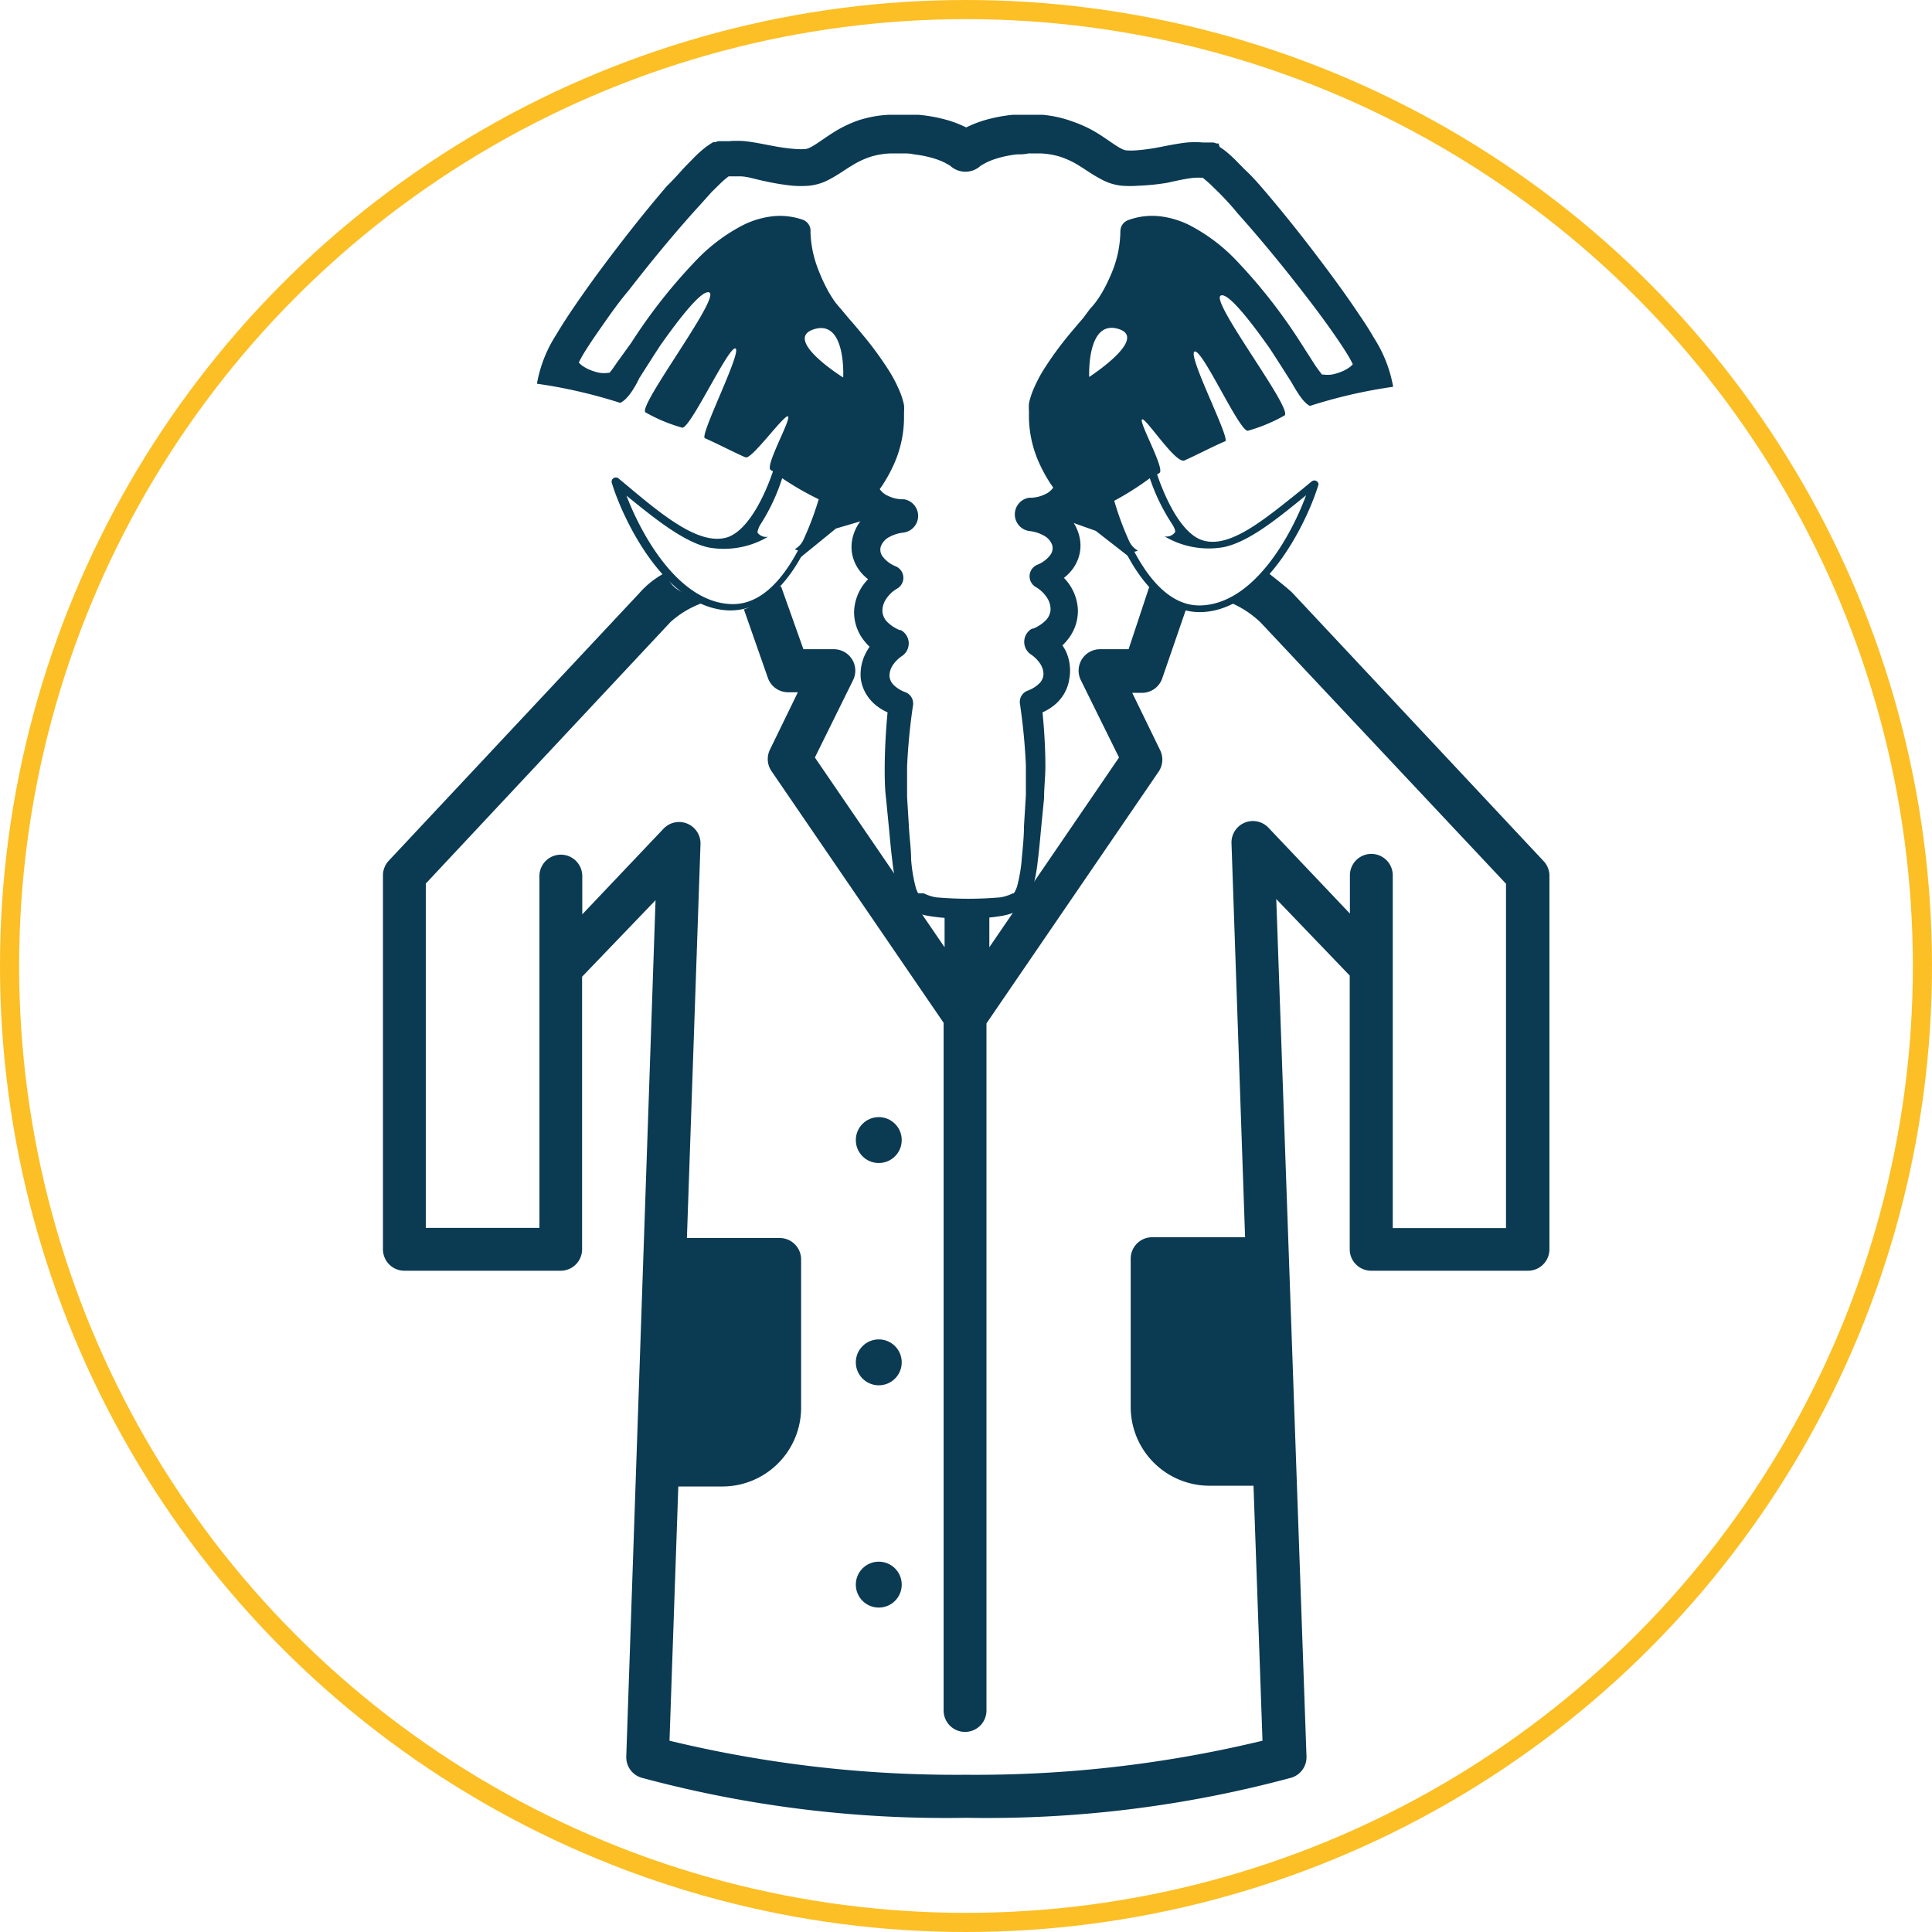 <svg xmlns="http://www.w3.org/2000/svg" viewBox="0 0 101 101"><title>cappotto</title><g id="Livello_2" data-name="Livello 2"><g id="Livello_1-2" data-name="Livello 1"><path d="M68.84,25.16a.22.22,0,0,0-.26,0l-.52.43c-2,1.6-3.79,3.11-5.21,2.65-1.21-.4-2.06-2.55-2.36-3.44l.12-.07c.32-.19-1.07-2.63-.91-2.8s1.75,2.34,2.22,2.14,1.67-.82,2.13-1c.29-.12-2-4.53-1.6-4.69s2.33,4.16,2.78,4.14a8.54,8.54,0,0,0,1.92-.8c.48-.31-3.92-6-3.33-6.27.39-.18,1.63,1.45,2.55,2.75l.37.57.74,1.16c.13.2.58,1.1,1,1.29a26.36,26.36,0,0,1,4.35-1,6.92,6.92,0,0,0-1-2.55c-.24-.42-.5-.82-.76-1.2-.52-.78-1.05-1.52-1.6-2.26-1.1-1.48-2.23-2.92-3.44-4.33-.3-.35-.61-.7-.94-1l-.51-.52a6.49,6.49,0,0,0-.6-.53l-.22-.15L63.7,7.5l-.1,0-.16-.05-.08,0h-.1l-.13,0-.24,0a5.11,5.11,0,0,0-.85,0c-.52.06-1,.16-1.41.24a10.37,10.37,0,0,1-1.23.17,3.67,3.67,0,0,1-.53,0,.81.81,0,0,1-.27-.1c-.26-.13-.64-.42-1.06-.69a6.51,6.51,0,0,0-1.45-.71A6.11,6.11,0,0,0,54.49,6c-.27,0-.52,0-.77,0s-.5,0-.76,0a8,8,0,0,0-1.54.3,5.75,5.75,0,0,0-.78.3l-.13.06-.13-.06a5.75,5.75,0,0,0-.78-.3A8,8,0,0,0,48,6c-.26,0-.51,0-.76,0s-.5,0-.77,0a6.11,6.11,0,0,0-1.62.3A6.51,6.51,0,0,0,43.45,7c-.42.27-.8.56-1.06.69a.81.81,0,0,1-.27.1,3.66,3.66,0,0,1-.53,0,10.36,10.36,0,0,1-1.23-.17c-.44-.08-.89-.18-1.41-.24a5.11,5.11,0,0,0-.85,0l-.24,0-.13,0h-.1l-.08,0-.16.05-.1,0-.15.09-.22.15a6.49,6.49,0,0,0-.6.53l-.51.52c-.32.35-.63.7-.94,1-1.21,1.41-2.34,2.85-3.44,4.33-.55.74-1.08,1.49-1.6,2.26-.26.39-.51.78-.76,1.2a6.92,6.92,0,0,0-1,2.55,26.36,26.36,0,0,1,4.35,1c.46-.19.91-1.09,1-1.29l.74-1.16.37-.57c.92-1.3,2.16-2.93,2.55-2.75.59.27-3.8,6-3.33,6.27a8.54,8.54,0,0,0,1.92.8c.45,0,2.43-4.3,2.78-4.14s-1.9,4.57-1.6,4.69c.46.19,1.81.88,2.13,1s2.06-2.31,2.22-2.14-1.23,2.61-.91,2.8l.12.07c-.3.89-1.15,3-2.36,3.44-1.41.46-3.25-1-5.21-2.65l-.52-.43a.22.22,0,0,0-.34.23c.5,1.69,2.69,6.55,6.11,6.68h.11c1.42,0,2.73-1,3.79-3a15.14,15.14,0,0,0,1.12-2.8.77.77,0,0,0,.33,0c.19,0,.46-.35.75-.77a1.77,1.77,0,0,0,.19.78A2.35,2.35,0,0,0,45,27l.11.09a2.33,2.33,0,0,0-.56,1.13,2,2,0,0,0,.05.95,2.15,2.15,0,0,0,.44.79,2.5,2.5,0,0,0,.34.32,2.89,2.89,0,0,0-.2.23,2.54,2.54,0,0,0-.53,1.45,2.39,2.39,0,0,0,.52,1.53,3,3,0,0,0,.29.32,3,3,0,0,0-.16.26A2.42,2.42,0,0,0,45,35.49a2.13,2.13,0,0,0,.25.74,2.25,2.25,0,0,0,.47.58,2.7,2.7,0,0,0,.68.43c-.09.93-.14,1.87-.15,2.82,0,.56,0,1.12.07,1.68l.16,1.63c.05.54.1,1.09.17,1.65a8.65,8.65,0,0,0,.35,1.7,2.34,2.34,0,0,0,.22.46,1.32,1.32,0,0,0,.2.25l.14.11.12.07a3.16,3.16,0,0,0,.91.28,9.43,9.43,0,0,0,1.72.12l.14,0,.14,0a9.43,9.43,0,0,0,1.72-.12,3.16,3.16,0,0,0,.91-.28l.12-.07.14-.11a1.33,1.33,0,0,0,.2-.25,2.34,2.34,0,0,0,.22-.46,8.65,8.65,0,0,0,.35-1.7c.07-.55.12-1.1.17-1.65l.16-1.63c0-.56.07-1.12.07-1.68,0-.95-.06-1.89-.15-2.82a2.7,2.7,0,0,0,.68-.43,2.25,2.25,0,0,0,.47-.58,2.13,2.13,0,0,0,.25-.74A2.42,2.42,0,0,0,55.7,34a3,3,0,0,0-.16-.26,3,3,0,0,0,.29-.32,2.39,2.39,0,0,0,.52-1.53,2.54,2.54,0,0,0-.53-1.45,2.89,2.89,0,0,0-.2-.23,2.5,2.5,0,0,0,.34-.32,2.15,2.15,0,0,0,.44-.79,2,2,0,0,0,.05-.95,2.33,2.33,0,0,0-.56-1.13L56,27a2.35,2.35,0,0,0,.53-.69,1.77,1.77,0,0,0,.19-.78c.29.42.56.73.75.77a.77.77,0,0,0,.33,0A15.14,15.14,0,0,0,58.92,29c1.06,2,2.37,3,3.79,3h.11c3.42-.13,5.62-5,6.11-6.68A.22.22,0,0,0,68.84,25.16Zm1.94-6.23h0Zm-40.55,0h0ZM42,28.22h0a1.08,1.08,0,0,1-.45.49.05.05,0,0,0,0,0,0,0,0,0,0,0,0,.41.41,0,0,0,.17.06c-.77,1.45-1.92,2.87-3.5,2.81-2.79-.1-4.72-3.7-5.47-5.67,1.52,1.24,3,2.42,4.29,2.71a4.53,4.53,0,0,0,3.11-.56,0,0,0,0,0,0,0,0,0,0,0,0,0,0,.55.55,0,0,1-.55-.22c0-.08.06-.27.14-.4A10.16,10.16,0,0,0,40.89,25,15.29,15.29,0,0,0,42.8,26.1,15.63,15.63,0,0,1,42,28.22Zm2.07-8.49s-3.19-2-1.51-2.52S44.08,19.72,44.08,19.72ZM46,25.56h0Zm9.05,0h0v0h0Zm1.59-8.95c-.24.28-.49.57-.73.86a17.78,17.78,0,0,0-1.36,1.87,7.3,7.3,0,0,0-.56,1.1,3.66,3.66,0,0,0-.2.66,2.66,2.66,0,0,0,0,.38v.33a6,6,0,0,0,.57,2.47,7.43,7.43,0,0,0,.61,1.08l.09.13v0a1,1,0,0,1-.43.35,1.76,1.76,0,0,1-.7.18h0l-.13,0a.88.88,0,0,0,0,1.74,2,2,0,0,1,.79.25.91.91,0,0,1,.41.47.58.58,0,0,1-.09.53,1.6,1.6,0,0,1-.67.51h0a.65.65,0,0,0-.09,1.17h0a1.71,1.71,0,0,1,.58.55,1.11,1.11,0,0,1,.19.65.88.88,0,0,1-.25.54,2,2,0,0,1-.65.43h0l-.06,0a.79.79,0,0,0-.07,1.35,1.72,1.72,0,0,1,.49.49,1,1,0,0,1,.17.54.71.71,0,0,1-.21.48,1.7,1.7,0,0,1-.63.39l0,0a.63.63,0,0,0-.39.68,31.77,31.77,0,0,1,.31,3.2c0,.53,0,1.06,0,1.59l-.1,1.63c0,.54-.06,1.09-.11,1.62a7.9,7.9,0,0,1-.25,1.51,1.46,1.46,0,0,1-.12.28l-.05.08,0,0-.05,0a2.34,2.34,0,0,1-.64.21,19.22,19.22,0,0,1-3.38,0,2.34,2.34,0,0,1-.64-.21l-.05,0,0,0L48,46.7a1.47,1.47,0,0,1-.12-.28,7.9,7.9,0,0,1-.25-1.51c0-.53-.08-1.07-.11-1.62l-.1-1.63c0-.53,0-1.06,0-1.59a31.77,31.77,0,0,1,.31-3.2.63.63,0,0,0-.39-.68l0,0a1.69,1.69,0,0,1-.63-.39.71.71,0,0,1-.21-.48,1,1,0,0,1,.17-.54,1.73,1.73,0,0,1,.49-.49.79.79,0,0,0-.07-1.35l-.06,0h0a2,2,0,0,1-.65-.43.88.88,0,0,1-.25-.54,1.11,1.11,0,0,1,.19-.65,1.71,1.71,0,0,1,.58-.55h0a.65.65,0,0,0-.09-1.17h0a1.6,1.6,0,0,1-.67-.51.58.58,0,0,1-.09-.53.91.91,0,0,1,.41-.47,2,2,0,0,1,.79-.25.88.88,0,0,0,0-1.74l-.13,0h0a1.76,1.76,0,0,1-.7-.18,1,1,0,0,1-.43-.35v0l.09-.13a7.42,7.42,0,0,0,.61-1.08,6,6,0,0,0,.57-2.47v-.33a2.66,2.66,0,0,0,0-.38,3.66,3.66,0,0,0-.2-.66,7.3,7.3,0,0,0-.56-1.1,17.78,17.78,0,0,0-1.36-1.87c-.24-.29-.48-.58-.73-.86L44,16.2c-.12-.14-.24-.28-.32-.38a6,6,0,0,1-.51-.84,8.77,8.77,0,0,1-.41-.93,5.8,5.8,0,0,1-.39-1.92v0A.62.62,0,0,0,42,11.5h0a3.61,3.61,0,0,0-1.64-.19,4.65,4.65,0,0,0-1.52.46,9.24,9.24,0,0,0-2.36,1.75A28.17,28.17,0,0,0,33,17.92L32.22,19c-.12.18-.25.37-.36.49H31.8a1.65,1.65,0,0,1-.45,0,2.66,2.66,0,0,1-.5-.15,2,2,0,0,1-.42-.23.81.81,0,0,1-.17-.16h0a5.17,5.17,0,0,1,.28-.51c.22-.36.47-.73.72-1.09.51-.73,1-1.45,1.6-2.16,1.1-1.42,2.25-2.82,3.44-4.15.3-.33.6-.66.9-1l.46-.45a4.77,4.77,0,0,1,.43-.37c-.19,0,.25,0,.61,0s.82.16,1.28.25a12.2,12.2,0,0,0,1.47.24,5.57,5.57,0,0,0,.83,0,2.78,2.78,0,0,0,1-.29c.55-.28.9-.56,1.25-.76a4.41,4.41,0,0,1,1-.47,4,4,0,0,1,1.06-.17h.59c.2,0,.41,0,.6.05a5.84,5.84,0,0,1,1.13.24,3.53,3.53,0,0,1,.49.2l.2.11.08.05,0,0h0l0,0a1.17,1.17,0,0,0,1.58,0l0,0h0l0,0,.08-.05.2-.11a3.54,3.54,0,0,1,.49-.2,5.84,5.84,0,0,1,1.13-.24c.2,0,.4,0,.6-.05h.59a4,4,0,0,1,1.06.17,4.42,4.42,0,0,1,1,.47c.35.21.7.48,1.25.76a2.78,2.78,0,0,0,1,.29,5.57,5.57,0,0,0,.83,0A12.21,12.21,0,0,0,61,9.56c.46-.1.89-.2,1.28-.25s.8,0,.61,0a4.74,4.74,0,0,1,.43.37l.46.45c.3.31.61.64.9,1,1.19,1.33,2.34,2.73,3.44,4.15.55.71,1.09,1.43,1.6,2.16.25.36.5.73.72,1.09a5.18,5.18,0,0,1,.28.51h0a.81.81,0,0,1-.17.16,2,2,0,0,1-.42.23,2.66,2.66,0,0,1-.5.15,1.65,1.65,0,0,1-.45,0h-.07c-.1-.13-.24-.31-.36-.49L68,17.92a28.18,28.18,0,0,0-3.46-4.4,9.24,9.24,0,0,0-2.36-1.75,4.65,4.65,0,0,0-1.52-.46A3.61,3.61,0,0,0,59,11.5h0a.62.62,0,0,0-.43.59v0A5.8,5.8,0,0,1,58.22,14a8.77,8.77,0,0,1-.41.93,6,6,0,0,1-.51.84c-.08.11-.2.25-.32.38Zm.3,3.1s-.14-3,1.51-2.52S56.92,19.72,56.92,19.72ZM62.8,31.65c-1.58.06-2.73-1.36-3.5-2.81a.41.41,0,0,0,.18-.06,0,0,0,0,0,0,0,.05.05,0,0,0,0,0,1.08,1.08,0,0,1-.45-.49h0a15.63,15.63,0,0,1-.78-2.11A15.29,15.29,0,0,0,60.11,25a10.16,10.16,0,0,0,1.18,2.42c.08.13.17.32.14.4a.55.55,0,0,1-.55.22,0,0,0,0,0,0,0,0,0,0,0,0,0,0,4.53,4.53,0,0,0,3.11.56c1.32-.29,2.77-1.47,4.29-2.71C67.52,27.95,65.58,31.54,62.8,31.65Z" style="fill:#0b3a53"/><circle cx="45.94" cy="82.84" r="1.2" style="fill:#0b3a53"/><circle cx="45.94" cy="71.22" r="1.2" style="fill:#0b3a53"/><circle cx="45.94" cy="59.6" r="1.2" style="fill:#0b3a53"/><path d="M60.09,30.65,59,33.94h-1.5a1.12,1.12,0,0,0-1,1.61l2,4.05-6.78,9.92V47.26H49.38v2.26L42.6,39.6l2-4.05a1.12,1.12,0,0,0-1-1.61H42l-1.17-3.29c-.65.19-1.29,1-1.94,1.21l1.25,3.57a1.12,1.12,0,0,0,1.06.76h.51l-1.46,3a1.12,1.12,0,0,0,.08,1.12l9,13.16V89.42a1.12,1.12,0,0,0,2.24,0V53.5l9-13.16a1.12,1.12,0,0,0,.08-1.12l-1.46-3h.51a1.12,1.12,0,0,0,1.06-.76L62,31.86A8.24,8.24,0,0,1,60.09,30.65Z" style="fill:#0b3a53"/><path d="M57.82,25.3,57.44,25h0l-.14-.09h0l-.15-.07-.17,0H55.42A18.44,18.44,0,0,1,55.16,27l2.12.75L59,29.09C58.4,27,58.18,27,57.82,25.3Z" style="fill:#0b3a53"/><path d="M80.68,45,67.57,31c-.18-.19-1.06-.89-1.3-1.07a7,7,0,0,1-2,1.55,5.24,5.24,0,0,1,1.62,1.05L78.73,46.2v18H72.81V45.76a1.12,1.12,0,0,0-2.24,0v2l-4.25-4.48a1.12,1.12,0,0,0-1.94.81l.71,20.59H60.23a1.12,1.12,0,0,0-1.12,1.12v7.76a4.12,4.12,0,0,0,4.11,4.11h2.31L66,91A63.76,63.76,0,0,1,50.5,92.78,63.73,63.73,0,0,1,35,91l.46-13.29h2.31a4.12,4.12,0,0,0,4.11-4.11V65.84a1.12,1.12,0,0,0-1.12-1.12H35.91l.71-20.59a1.12,1.12,0,0,0-1.93-.81L30.44,47.8v-2a1.12,1.12,0,0,0-2.24,0V64.19H22.26v-18l12.8-13.68A5.08,5.08,0,0,1,37,31.43C35.9,31,35.09,31,34.82,29.92A4.65,4.65,0,0,0,33.43,31L20.32,45a1.12,1.12,0,0,0-.3.77V65.31a1.12,1.12,0,0,0,1.12,1.12h8.17a1.12,1.12,0,0,0,1.12-1.12V51.06l3.84-4L32.74,91.82a1.12,1.12,0,0,0,.78,1.11,61,61,0,0,0,17,2.1,61,61,0,0,0,17-2.1,1.12,1.12,0,0,0,.78-1.11L66.72,47l3.84,4V65.31a1.12,1.12,0,0,0,1.12,1.12h8.17A1.12,1.12,0,0,0,81,65.31V45.76A1.12,1.12,0,0,0,80.68,45Z" style="fill:#0b3a53"/><path d="M46,24.72h-2l-.16,0-.16.07h0l-.14.09h0l-.56.59c.27,1-.53,2.06-1.17,3.7l1.89-1.54L45.84,27S45.42,25.47,46,24.72Z" style="fill:#0b3a53"/><circle cx="50.5" cy="50.5" r="50" style="fill:none;stroke:#fcbf25;stroke-miterlimit:10"/></g></g></svg>